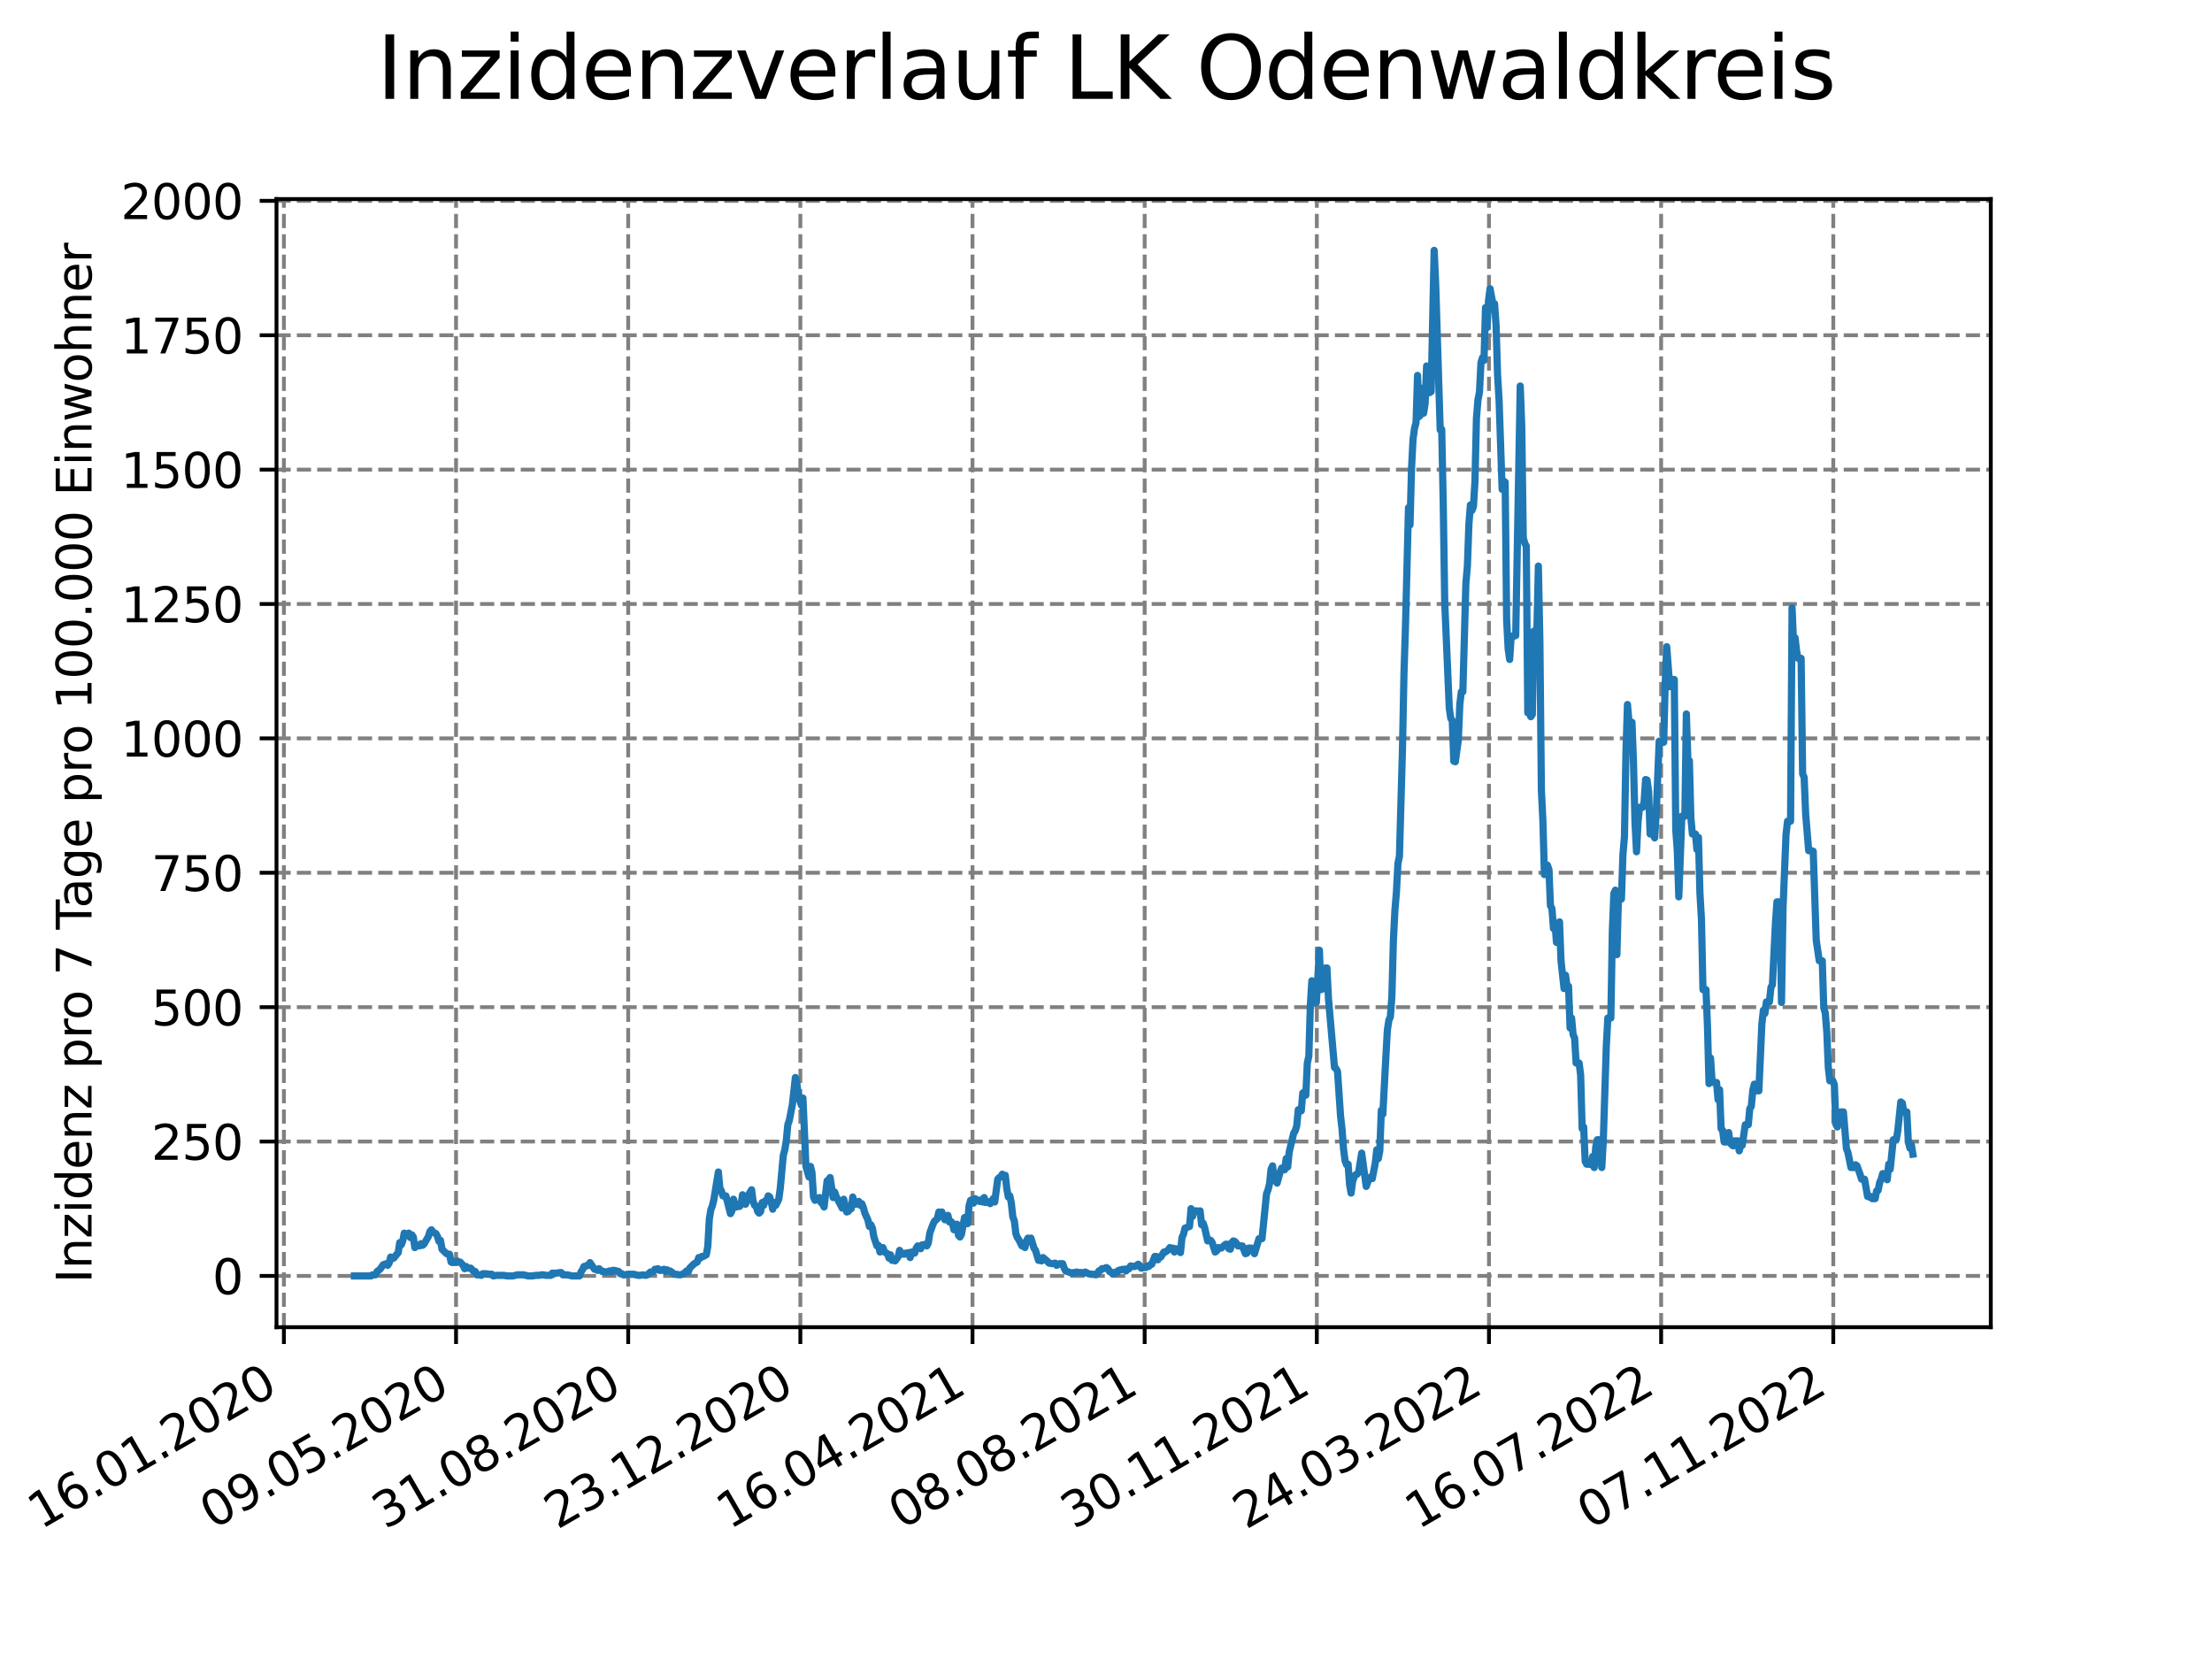 <?xml version="1.0" encoding="utf-8" standalone="no"?>
<!DOCTYPE svg PUBLIC "-//W3C//DTD SVG 1.1//EN"
  "http://www.w3.org/Graphics/SVG/1.1/DTD/svg11.dtd">
<svg xmlns:xlink="http://www.w3.org/1999/xlink" width="460.8pt" height="345.6pt" viewBox="0 0 460.8 345.6" xmlns="http://www.w3.org/2000/svg" version="1.1">
 <defs>
  <style type="text/css">*{stroke-linejoin: round; stroke-linecap: butt}</style>
 </defs>
 <g id="figure_1">
  <g id="patch_1">
   <path d="M 0 345.6 
L 460.8 345.6 
L 460.8 0 
L 0 0 
z
" style="fill: #ffffff"/>
  </g>
  <g id="axes_1">
   <g id="patch_2">
    <path d="M 57.6 276.48 
L 414.72 276.48 
L 414.72 41.472 
L 57.6 41.472 
z
" style="fill: #ffffff"/>
   </g>
   <g id="matplotlib.axis_1">
    <g id="xtick_1">
     <g id="line2d_1">
      <path d="M 59.139 276.48 
L 59.139 41.472 
" clip-path="url(#p056d74ab99)" style="fill: none; stroke-dasharray: 2.96,1.28; stroke-dashoffset: 0; stroke: #808080; stroke-width: 0.8"/>
     </g>
     <g id="line2d_2">
      <defs>
       <path id="mf9c2e33a4c" d="M 0 0 
L 0 3.5 
" style="stroke: #000000; stroke-width: 0.8"/>
      </defs>
      <g>
       <use xlink:href="#mf9c2e33a4c" x="59.139" y="276.48" style="stroke: #000000; stroke-width: 0.8"/>
      </g>
     </g>
     <g id="text_1">
      <!-- 16.01.2020 -->
      <g transform="translate(8.514 318.689) rotate(-30) scale(0.1 -0.1)">
       <defs>
        <path id="DejaVuSans-31" d="M 794 531 
L 1825 531 
L 1825 4091 
L 703 3866 
L 703 4441 
L 1819 4666 
L 2450 4666 
L 2450 531 
L 3481 531 
L 3481 0 
L 794 0 
L 794 531 
z
" transform="scale(0.016)"/>
        <path id="DejaVuSans-36" d="M 2113 2584 
Q 1688 2584 1439 2293 
Q 1191 2003 1191 1497 
Q 1191 994 1439 701 
Q 1688 409 2113 409 
Q 2538 409 2786 701 
Q 3034 994 3034 1497 
Q 3034 2003 2786 2293 
Q 2538 2584 2113 2584 
z
M 3366 4563 
L 3366 3988 
Q 3128 4100 2886 4159 
Q 2644 4219 2406 4219 
Q 1781 4219 1451 3797 
Q 1122 3375 1075 2522 
Q 1259 2794 1537 2939 
Q 1816 3084 2150 3084 
Q 2853 3084 3261 2657 
Q 3669 2231 3669 1497 
Q 3669 778 3244 343 
Q 2819 -91 2113 -91 
Q 1303 -91 875 529 
Q 447 1150 447 2328 
Q 447 3434 972 4092 
Q 1497 4750 2381 4750 
Q 2619 4750 2861 4703 
Q 3103 4656 3366 4563 
z
" transform="scale(0.016)"/>
        <path id="DejaVuSans-2e" d="M 684 794 
L 1344 794 
L 1344 0 
L 684 0 
L 684 794 
z
" transform="scale(0.016)"/>
        <path id="DejaVuSans-30" d="M 2034 4250 
Q 1547 4250 1301 3770 
Q 1056 3291 1056 2328 
Q 1056 1369 1301 889 
Q 1547 409 2034 409 
Q 2525 409 2770 889 
Q 3016 1369 3016 2328 
Q 3016 3291 2770 3770 
Q 2525 4250 2034 4250 
z
M 2034 4750 
Q 2819 4750 3233 4129 
Q 3647 3509 3647 2328 
Q 3647 1150 3233 529 
Q 2819 -91 2034 -91 
Q 1250 -91 836 529 
Q 422 1150 422 2328 
Q 422 3509 836 4129 
Q 1250 4750 2034 4750 
z
" transform="scale(0.016)"/>
        <path id="DejaVuSans-32" d="M 1228 531 
L 3431 531 
L 3431 0 
L 469 0 
L 469 531 
Q 828 903 1448 1529 
Q 2069 2156 2228 2338 
Q 2531 2678 2651 2914 
Q 2772 3150 2772 3378 
Q 2772 3750 2511 3984 
Q 2250 4219 1831 4219 
Q 1534 4219 1204 4116 
Q 875 4013 500 3803 
L 500 4441 
Q 881 4594 1212 4672 
Q 1544 4750 1819 4750 
Q 2544 4750 2975 4387 
Q 3406 4025 3406 3419 
Q 3406 3131 3298 2873 
Q 3191 2616 2906 2266 
Q 2828 2175 2409 1742 
Q 1991 1309 1228 531 
z
" transform="scale(0.016)"/>
       </defs>
       <use xlink:href="#DejaVuSans-31"/>
       <use xlink:href="#DejaVuSans-36" x="63.623"/>
       <use xlink:href="#DejaVuSans-2e" x="127.246"/>
       <use xlink:href="#DejaVuSans-30" x="159.033"/>
       <use xlink:href="#DejaVuSans-31" x="222.656"/>
       <use xlink:href="#DejaVuSans-2e" x="286.279"/>
       <use xlink:href="#DejaVuSans-32" x="318.066"/>
       <use xlink:href="#DejaVuSans-30" x="381.689"/>
       <use xlink:href="#DejaVuSans-32" x="445.312"/>
       <use xlink:href="#DejaVuSans-30" x="508.936"/>
      </g>
     </g>
    </g>
    <g id="xtick_2">
     <g id="line2d_3">
      <path d="M 95.002 276.48 
L 95.002 41.472 
" clip-path="url(#p056d74ab99)" style="fill: none; stroke-dasharray: 2.96,1.28; stroke-dashoffset: 0; stroke: #808080; stroke-width: 0.8"/>
     </g>
     <g id="line2d_4">
      <g>
       <use xlink:href="#mf9c2e33a4c" x="95.002" y="276.48" style="stroke: #000000; stroke-width: 0.8"/>
      </g>
     </g>
     <g id="text_2">
      <!-- 09.05.2020 -->
      <g transform="translate(44.377 318.689) rotate(-30) scale(0.1 -0.1)">
       <defs>
        <path id="DejaVuSans-39" d="M 703 97 
L 703 672 
Q 941 559 1184 500 
Q 1428 441 1663 441 
Q 2288 441 2617 861 
Q 2947 1281 2994 2138 
Q 2813 1869 2534 1725 
Q 2256 1581 1919 1581 
Q 1219 1581 811 2004 
Q 403 2428 403 3163 
Q 403 3881 828 4315 
Q 1253 4750 1959 4750 
Q 2769 4750 3195 4129 
Q 3622 3509 3622 2328 
Q 3622 1225 3098 567 
Q 2575 -91 1691 -91 
Q 1453 -91 1209 -44 
Q 966 3 703 97 
z
M 1959 2075 
Q 2384 2075 2632 2365 
Q 2881 2656 2881 3163 
Q 2881 3666 2632 3958 
Q 2384 4250 1959 4250 
Q 1534 4250 1286 3958 
Q 1038 3666 1038 3163 
Q 1038 2656 1286 2365 
Q 1534 2075 1959 2075 
z
" transform="scale(0.016)"/>
        <path id="DejaVuSans-35" d="M 691 4666 
L 3169 4666 
L 3169 4134 
L 1269 4134 
L 1269 2991 
Q 1406 3038 1543 3061 
Q 1681 3084 1819 3084 
Q 2600 3084 3056 2656 
Q 3513 2228 3513 1497 
Q 3513 744 3044 326 
Q 2575 -91 1722 -91 
Q 1428 -91 1123 -41 
Q 819 9 494 109 
L 494 744 
Q 775 591 1075 516 
Q 1375 441 1709 441 
Q 2250 441 2565 725 
Q 2881 1009 2881 1497 
Q 2881 1984 2565 2268 
Q 2250 2553 1709 2553 
Q 1456 2553 1204 2497 
Q 953 2441 691 2322 
L 691 4666 
z
" transform="scale(0.016)"/>
       </defs>
       <use xlink:href="#DejaVuSans-30"/>
       <use xlink:href="#DejaVuSans-39" x="63.623"/>
       <use xlink:href="#DejaVuSans-2e" x="127.246"/>
       <use xlink:href="#DejaVuSans-30" x="159.033"/>
       <use xlink:href="#DejaVuSans-35" x="222.656"/>
       <use xlink:href="#DejaVuSans-2e" x="286.279"/>
       <use xlink:href="#DejaVuSans-32" x="318.066"/>
       <use xlink:href="#DejaVuSans-30" x="381.689"/>
       <use xlink:href="#DejaVuSans-32" x="445.312"/>
       <use xlink:href="#DejaVuSans-30" x="508.936"/>
      </g>
     </g>
    </g>
    <g id="xtick_3">
     <g id="line2d_5">
      <path d="M 130.865 276.48 
L 130.865 41.472 
" clip-path="url(#p056d74ab99)" style="fill: none; stroke-dasharray: 2.96,1.28; stroke-dashoffset: 0; stroke: #808080; stroke-width: 0.8"/>
     </g>
     <g id="line2d_6">
      <g>
       <use xlink:href="#mf9c2e33a4c" x="130.865" y="276.48" style="stroke: #000000; stroke-width: 0.8"/>
      </g>
     </g>
     <g id="text_3">
      <!-- 31.08.2020 -->
      <g transform="translate(80.24 318.689) rotate(-30) scale(0.1 -0.1)">
       <defs>
        <path id="DejaVuSans-33" d="M 2597 2516 
Q 3050 2419 3304 2112 
Q 3559 1806 3559 1356 
Q 3559 666 3084 287 
Q 2609 -91 1734 -91 
Q 1441 -91 1130 -33 
Q 819 25 488 141 
L 488 750 
Q 750 597 1062 519 
Q 1375 441 1716 441 
Q 2309 441 2620 675 
Q 2931 909 2931 1356 
Q 2931 1769 2642 2001 
Q 2353 2234 1838 2234 
L 1294 2234 
L 1294 2753 
L 1863 2753 
Q 2328 2753 2575 2939 
Q 2822 3125 2822 3475 
Q 2822 3834 2567 4026 
Q 2313 4219 1838 4219 
Q 1578 4219 1281 4162 
Q 984 4106 628 3988 
L 628 4550 
Q 988 4650 1302 4700 
Q 1616 4750 1894 4750 
Q 2613 4750 3031 4423 
Q 3450 4097 3450 3541 
Q 3450 3153 3228 2886 
Q 3006 2619 2597 2516 
z
" transform="scale(0.016)"/>
        <path id="DejaVuSans-38" d="M 2034 2216 
Q 1584 2216 1326 1975 
Q 1069 1734 1069 1313 
Q 1069 891 1326 650 
Q 1584 409 2034 409 
Q 2484 409 2743 651 
Q 3003 894 3003 1313 
Q 3003 1734 2745 1975 
Q 2488 2216 2034 2216 
z
M 1403 2484 
Q 997 2584 770 2862 
Q 544 3141 544 3541 
Q 544 4100 942 4425 
Q 1341 4750 2034 4750 
Q 2731 4750 3128 4425 
Q 3525 4100 3525 3541 
Q 3525 3141 3298 2862 
Q 3072 2584 2669 2484 
Q 3125 2378 3379 2068 
Q 3634 1759 3634 1313 
Q 3634 634 3220 271 
Q 2806 -91 2034 -91 
Q 1263 -91 848 271 
Q 434 634 434 1313 
Q 434 1759 690 2068 
Q 947 2378 1403 2484 
z
M 1172 3481 
Q 1172 3119 1398 2916 
Q 1625 2713 2034 2713 
Q 2441 2713 2670 2916 
Q 2900 3119 2900 3481 
Q 2900 3844 2670 4047 
Q 2441 4250 2034 4250 
Q 1625 4250 1398 4047 
Q 1172 3844 1172 3481 
z
" transform="scale(0.016)"/>
       </defs>
       <use xlink:href="#DejaVuSans-33"/>
       <use xlink:href="#DejaVuSans-31" x="63.623"/>
       <use xlink:href="#DejaVuSans-2e" x="127.246"/>
       <use xlink:href="#DejaVuSans-30" x="159.033"/>
       <use xlink:href="#DejaVuSans-38" x="222.656"/>
       <use xlink:href="#DejaVuSans-2e" x="286.279"/>
       <use xlink:href="#DejaVuSans-32" x="318.066"/>
       <use xlink:href="#DejaVuSans-30" x="381.689"/>
       <use xlink:href="#DejaVuSans-32" x="445.312"/>
       <use xlink:href="#DejaVuSans-30" x="508.936"/>
      </g>
     </g>
    </g>
    <g id="xtick_4">
     <g id="line2d_7">
      <path d="M 166.728 276.48 
L 166.728 41.472 
" clip-path="url(#p056d74ab99)" style="fill: none; stroke-dasharray: 2.96,1.28; stroke-dashoffset: 0; stroke: #808080; stroke-width: 0.8"/>
     </g>
     <g id="line2d_8">
      <g>
       <use xlink:href="#mf9c2e33a4c" x="166.728" y="276.48" style="stroke: #000000; stroke-width: 0.8"/>
      </g>
     </g>
     <g id="text_4">
      <!-- 23.12.2020 -->
      <g transform="translate(116.103 318.689) rotate(-30) scale(0.1 -0.1)">
       <use xlink:href="#DejaVuSans-32"/>
       <use xlink:href="#DejaVuSans-33" x="63.623"/>
       <use xlink:href="#DejaVuSans-2e" x="127.246"/>
       <use xlink:href="#DejaVuSans-31" x="159.033"/>
       <use xlink:href="#DejaVuSans-32" x="222.656"/>
       <use xlink:href="#DejaVuSans-2e" x="286.279"/>
       <use xlink:href="#DejaVuSans-32" x="318.066"/>
       <use xlink:href="#DejaVuSans-30" x="381.689"/>
       <use xlink:href="#DejaVuSans-32" x="445.312"/>
       <use xlink:href="#DejaVuSans-30" x="508.936"/>
      </g>
     </g>
    </g>
    <g id="xtick_5">
     <g id="line2d_9">
      <path d="M 202.591 276.48 
L 202.591 41.472 
" clip-path="url(#p056d74ab99)" style="fill: none; stroke-dasharray: 2.96,1.28; stroke-dashoffset: 0; stroke: #808080; stroke-width: 0.8"/>
     </g>
     <g id="line2d_10">
      <g>
       <use xlink:href="#mf9c2e33a4c" x="202.591" y="276.48" style="stroke: #000000; stroke-width: 0.8"/>
      </g>
     </g>
     <g id="text_5">
      <!-- 16.04.2021 -->
      <g transform="translate(151.966 318.689) rotate(-30) scale(0.1 -0.1)">
       <defs>
        <path id="DejaVuSans-34" d="M 2419 4116 
L 825 1625 
L 2419 1625 
L 2419 4116 
z
M 2253 4666 
L 3047 4666 
L 3047 1625 
L 3713 1625 
L 3713 1100 
L 3047 1100 
L 3047 0 
L 2419 0 
L 2419 1100 
L 313 1100 
L 313 1709 
L 2253 4666 
z
" transform="scale(0.016)"/>
       </defs>
       <use xlink:href="#DejaVuSans-31"/>
       <use xlink:href="#DejaVuSans-36" x="63.623"/>
       <use xlink:href="#DejaVuSans-2e" x="127.246"/>
       <use xlink:href="#DejaVuSans-30" x="159.033"/>
       <use xlink:href="#DejaVuSans-34" x="222.656"/>
       <use xlink:href="#DejaVuSans-2e" x="286.279"/>
       <use xlink:href="#DejaVuSans-32" x="318.066"/>
       <use xlink:href="#DejaVuSans-30" x="381.689"/>
       <use xlink:href="#DejaVuSans-32" x="445.312"/>
       <use xlink:href="#DejaVuSans-31" x="508.936"/>
      </g>
     </g>
    </g>
    <g id="xtick_6">
     <g id="line2d_11">
      <path d="M 238.454 276.48 
L 238.454 41.472 
" clip-path="url(#p056d74ab99)" style="fill: none; stroke-dasharray: 2.96,1.28; stroke-dashoffset: 0; stroke: #808080; stroke-width: 0.8"/>
     </g>
     <g id="line2d_12">
      <g>
       <use xlink:href="#mf9c2e33a4c" x="238.454" y="276.48" style="stroke: #000000; stroke-width: 0.8"/>
      </g>
     </g>
     <g id="text_6">
      <!-- 08.08.2021 -->
      <g transform="translate(187.829 318.689) rotate(-30) scale(0.1 -0.1)">
       <use xlink:href="#DejaVuSans-30"/>
       <use xlink:href="#DejaVuSans-38" x="63.623"/>
       <use xlink:href="#DejaVuSans-2e" x="127.246"/>
       <use xlink:href="#DejaVuSans-30" x="159.033"/>
       <use xlink:href="#DejaVuSans-38" x="222.656"/>
       <use xlink:href="#DejaVuSans-2e" x="286.279"/>
       <use xlink:href="#DejaVuSans-32" x="318.066"/>
       <use xlink:href="#DejaVuSans-30" x="381.689"/>
       <use xlink:href="#DejaVuSans-32" x="445.312"/>
       <use xlink:href="#DejaVuSans-31" x="508.936"/>
      </g>
     </g>
    </g>
    <g id="xtick_7">
     <g id="line2d_13">
      <path d="M 274.317 276.48 
L 274.317 41.472 
" clip-path="url(#p056d74ab99)" style="fill: none; stroke-dasharray: 2.96,1.28; stroke-dashoffset: 0; stroke: #808080; stroke-width: 0.8"/>
     </g>
     <g id="line2d_14">
      <g>
       <use xlink:href="#mf9c2e33a4c" x="274.317" y="276.48" style="stroke: #000000; stroke-width: 0.8"/>
      </g>
     </g>
     <g id="text_7">
      <!-- 30.11.2021 -->
      <g transform="translate(223.692 318.689) rotate(-30) scale(0.1 -0.1)">
       <use xlink:href="#DejaVuSans-33"/>
       <use xlink:href="#DejaVuSans-30" x="63.623"/>
       <use xlink:href="#DejaVuSans-2e" x="127.246"/>
       <use xlink:href="#DejaVuSans-31" x="159.033"/>
       <use xlink:href="#DejaVuSans-31" x="222.656"/>
       <use xlink:href="#DejaVuSans-2e" x="286.279"/>
       <use xlink:href="#DejaVuSans-32" x="318.066"/>
       <use xlink:href="#DejaVuSans-30" x="381.689"/>
       <use xlink:href="#DejaVuSans-32" x="445.312"/>
       <use xlink:href="#DejaVuSans-31" x="508.936"/>
      </g>
     </g>
    </g>
    <g id="xtick_8">
     <g id="line2d_15">
      <path d="M 310.18 276.48 
L 310.18 41.472 
" clip-path="url(#p056d74ab99)" style="fill: none; stroke-dasharray: 2.96,1.28; stroke-dashoffset: 0; stroke: #808080; stroke-width: 0.8"/>
     </g>
     <g id="line2d_16">
      <g>
       <use xlink:href="#mf9c2e33a4c" x="310.18" y="276.48" style="stroke: #000000; stroke-width: 0.8"/>
      </g>
     </g>
     <g id="text_8">
      <!-- 24.03.2022 -->
      <g transform="translate(259.555 318.689) rotate(-30) scale(0.1 -0.1)">
       <use xlink:href="#DejaVuSans-32"/>
       <use xlink:href="#DejaVuSans-34" x="63.623"/>
       <use xlink:href="#DejaVuSans-2e" x="127.246"/>
       <use xlink:href="#DejaVuSans-30" x="159.033"/>
       <use xlink:href="#DejaVuSans-33" x="222.656"/>
       <use xlink:href="#DejaVuSans-2e" x="286.279"/>
       <use xlink:href="#DejaVuSans-32" x="318.066"/>
       <use xlink:href="#DejaVuSans-30" x="381.689"/>
       <use xlink:href="#DejaVuSans-32" x="445.312"/>
       <use xlink:href="#DejaVuSans-32" x="508.936"/>
      </g>
     </g>
    </g>
    <g id="xtick_9">
     <g id="line2d_17">
      <path d="M 346.043 276.48 
L 346.043 41.472 
" clip-path="url(#p056d74ab99)" style="fill: none; stroke-dasharray: 2.96,1.28; stroke-dashoffset: 0; stroke: #808080; stroke-width: 0.8"/>
     </g>
     <g id="line2d_18">
      <g>
       <use xlink:href="#mf9c2e33a4c" x="346.043" y="276.48" style="stroke: #000000; stroke-width: 0.8"/>
      </g>
     </g>
     <g id="text_9">
      <!-- 16.07.2022 -->
      <g transform="translate(295.418 318.689) rotate(-30) scale(0.1 -0.1)">
       <defs>
        <path id="DejaVuSans-37" d="M 525 4666 
L 3525 4666 
L 3525 4397 
L 1831 0 
L 1172 0 
L 2766 4134 
L 525 4134 
L 525 4666 
z
" transform="scale(0.016)"/>
       </defs>
       <use xlink:href="#DejaVuSans-31"/>
       <use xlink:href="#DejaVuSans-36" x="63.623"/>
       <use xlink:href="#DejaVuSans-2e" x="127.246"/>
       <use xlink:href="#DejaVuSans-30" x="159.033"/>
       <use xlink:href="#DejaVuSans-37" x="222.656"/>
       <use xlink:href="#DejaVuSans-2e" x="286.279"/>
       <use xlink:href="#DejaVuSans-32" x="318.066"/>
       <use xlink:href="#DejaVuSans-30" x="381.689"/>
       <use xlink:href="#DejaVuSans-32" x="445.312"/>
       <use xlink:href="#DejaVuSans-32" x="508.936"/>
      </g>
     </g>
    </g>
    <g id="xtick_10">
     <g id="line2d_19">
      <path d="M 381.906 276.48 
L 381.906 41.472 
" clip-path="url(#p056d74ab99)" style="fill: none; stroke-dasharray: 2.96,1.28; stroke-dashoffset: 0; stroke: #808080; stroke-width: 0.8"/>
     </g>
     <g id="line2d_20">
      <g>
       <use xlink:href="#mf9c2e33a4c" x="381.906" y="276.48" style="stroke: #000000; stroke-width: 0.8"/>
      </g>
     </g>
     <g id="text_10">
      <!-- 07.11.2022 -->
      <g transform="translate(331.281 318.689) rotate(-30) scale(0.1 -0.1)">
       <use xlink:href="#DejaVuSans-30"/>
       <use xlink:href="#DejaVuSans-37" x="63.623"/>
       <use xlink:href="#DejaVuSans-2e" x="127.246"/>
       <use xlink:href="#DejaVuSans-31" x="159.033"/>
       <use xlink:href="#DejaVuSans-31" x="222.656"/>
       <use xlink:href="#DejaVuSans-2e" x="286.279"/>
       <use xlink:href="#DejaVuSans-32" x="318.066"/>
       <use xlink:href="#DejaVuSans-30" x="381.689"/>
       <use xlink:href="#DejaVuSans-32" x="445.312"/>
       <use xlink:href="#DejaVuSans-32" x="508.936"/>
      </g>
     </g>
    </g>
   </g>
   <g id="matplotlib.axis_2">
    <g id="ytick_1">
     <g id="line2d_21">
      <path d="M 57.6 265.798 
L 414.72 265.798 
" clip-path="url(#p056d74ab99)" style="fill: none; stroke-dasharray: 2.96,1.28; stroke-dashoffset: 0; stroke: #808080; stroke-width: 0.8"/>
     </g>
     <g id="line2d_22">
      <defs>
       <path id="mbfea0fe1ab" d="M 0 0 
L -3.5 0 
" style="stroke: #000000; stroke-width: 0.8"/>
      </defs>
      <g>
       <use xlink:href="#mbfea0fe1ab" x="57.6" y="265.798" style="stroke: #000000; stroke-width: 0.8"/>
      </g>
     </g>
     <g id="text_11">
      <!-- 0 -->
      <g transform="translate(44.237 269.597) scale(0.1 -0.1)">
       <use xlink:href="#DejaVuSans-30"/>
      </g>
     </g>
    </g>
    <g id="ytick_2">
     <g id="line2d_23">
      <path d="M 57.6 237.803 
L 414.72 237.803 
" clip-path="url(#p056d74ab99)" style="fill: none; stroke-dasharray: 2.96,1.28; stroke-dashoffset: 0; stroke: #808080; stroke-width: 0.8"/>
     </g>
     <g id="line2d_24">
      <g>
       <use xlink:href="#mbfea0fe1ab" x="57.6" y="237.803" style="stroke: #000000; stroke-width: 0.8"/>
      </g>
     </g>
     <g id="text_12">
      <!-- 250 -->
      <g transform="translate(31.512 241.602) scale(0.1 -0.1)">
       <use xlink:href="#DejaVuSans-32"/>
       <use xlink:href="#DejaVuSans-35" x="63.623"/>
       <use xlink:href="#DejaVuSans-30" x="127.246"/>
      </g>
     </g>
    </g>
    <g id="ytick_3">
     <g id="line2d_25">
      <path d="M 57.6 209.809 
L 414.72 209.809 
" clip-path="url(#p056d74ab99)" style="fill: none; stroke-dasharray: 2.96,1.28; stroke-dashoffset: 0; stroke: #808080; stroke-width: 0.8"/>
     </g>
     <g id="line2d_26">
      <g>
       <use xlink:href="#mbfea0fe1ab" x="57.6" y="209.809" style="stroke: #000000; stroke-width: 0.8"/>
      </g>
     </g>
     <g id="text_13">
      <!-- 500 -->
      <g transform="translate(31.512 213.608) scale(0.1 -0.1)">
       <use xlink:href="#DejaVuSans-35"/>
       <use xlink:href="#DejaVuSans-30" x="63.623"/>
       <use xlink:href="#DejaVuSans-30" x="127.246"/>
      </g>
     </g>
    </g>
    <g id="ytick_4">
     <g id="line2d_27">
      <path d="M 57.6 181.814 
L 414.72 181.814 
" clip-path="url(#p056d74ab99)" style="fill: none; stroke-dasharray: 2.96,1.28; stroke-dashoffset: 0; stroke: #808080; stroke-width: 0.8"/>
     </g>
     <g id="line2d_28">
      <g>
       <use xlink:href="#mbfea0fe1ab" x="57.6" y="181.814" style="stroke: #000000; stroke-width: 0.8"/>
      </g>
     </g>
     <g id="text_14">
      <!-- 750 -->
      <g transform="translate(31.512 185.613) scale(0.1 -0.1)">
       <use xlink:href="#DejaVuSans-37"/>
       <use xlink:href="#DejaVuSans-35" x="63.623"/>
       <use xlink:href="#DejaVuSans-30" x="127.246"/>
      </g>
     </g>
    </g>
    <g id="ytick_5">
     <g id="line2d_29">
      <path d="M 57.6 153.82 
L 414.72 153.82 
" clip-path="url(#p056d74ab99)" style="fill: none; stroke-dasharray: 2.96,1.28; stroke-dashoffset: 0; stroke: #808080; stroke-width: 0.8"/>
     </g>
     <g id="line2d_30">
      <g>
       <use xlink:href="#mbfea0fe1ab" x="57.6" y="153.82" style="stroke: #000000; stroke-width: 0.8"/>
      </g>
     </g>
     <g id="text_15">
      <!-- 1000 -->
      <g transform="translate(25.15 157.619) scale(0.1 -0.1)">
       <use xlink:href="#DejaVuSans-31"/>
       <use xlink:href="#DejaVuSans-30" x="63.623"/>
       <use xlink:href="#DejaVuSans-30" x="127.246"/>
       <use xlink:href="#DejaVuSans-30" x="190.869"/>
      </g>
     </g>
    </g>
    <g id="ytick_6">
     <g id="line2d_31">
      <path d="M 57.6 125.825 
L 414.72 125.825 
" clip-path="url(#p056d74ab99)" style="fill: none; stroke-dasharray: 2.96,1.28; stroke-dashoffset: 0; stroke: #808080; stroke-width: 0.8"/>
     </g>
     <g id="line2d_32">
      <g>
       <use xlink:href="#mbfea0fe1ab" x="57.6" y="125.825" style="stroke: #000000; stroke-width: 0.8"/>
      </g>
     </g>
     <g id="text_16">
      <!-- 1250 -->
      <g transform="translate(25.15 129.624) scale(0.1 -0.1)">
       <use xlink:href="#DejaVuSans-31"/>
       <use xlink:href="#DejaVuSans-32" x="63.623"/>
       <use xlink:href="#DejaVuSans-35" x="127.246"/>
       <use xlink:href="#DejaVuSans-30" x="190.869"/>
      </g>
     </g>
    </g>
    <g id="ytick_7">
     <g id="line2d_33">
      <path d="M 57.6 97.83 
L 414.72 97.83 
" clip-path="url(#p056d74ab99)" style="fill: none; stroke-dasharray: 2.96,1.28; stroke-dashoffset: 0; stroke: #808080; stroke-width: 0.8"/>
     </g>
     <g id="line2d_34">
      <g>
       <use xlink:href="#mbfea0fe1ab" x="57.6" y="97.83" style="stroke: #000000; stroke-width: 0.8"/>
      </g>
     </g>
     <g id="text_17">
      <!-- 1500 -->
      <g transform="translate(25.15 101.63) scale(0.1 -0.1)">
       <use xlink:href="#DejaVuSans-31"/>
       <use xlink:href="#DejaVuSans-35" x="63.623"/>
       <use xlink:href="#DejaVuSans-30" x="127.246"/>
       <use xlink:href="#DejaVuSans-30" x="190.869"/>
      </g>
     </g>
    </g>
    <g id="ytick_8">
     <g id="line2d_35">
      <path d="M 57.6 69.836 
L 414.72 69.836 
" clip-path="url(#p056d74ab99)" style="fill: none; stroke-dasharray: 2.96,1.28; stroke-dashoffset: 0; stroke: #808080; stroke-width: 0.8"/>
     </g>
     <g id="line2d_36">
      <g>
       <use xlink:href="#mbfea0fe1ab" x="57.6" y="69.836" style="stroke: #000000; stroke-width: 0.8"/>
      </g>
     </g>
     <g id="text_18">
      <!-- 1750 -->
      <g transform="translate(25.15 73.635) scale(0.1 -0.1)">
       <use xlink:href="#DejaVuSans-31"/>
       <use xlink:href="#DejaVuSans-37" x="63.623"/>
       <use xlink:href="#DejaVuSans-35" x="127.246"/>
       <use xlink:href="#DejaVuSans-30" x="190.869"/>
      </g>
     </g>
    </g>
    <g id="ytick_9">
     <g id="line2d_37">
      <path d="M 57.6 41.841 
L 414.72 41.841 
" clip-path="url(#p056d74ab99)" style="fill: none; stroke-dasharray: 2.96,1.28; stroke-dashoffset: 0; stroke: #808080; stroke-width: 0.8"/>
     </g>
     <g id="line2d_38">
      <g>
       <use xlink:href="#mbfea0fe1ab" x="57.6" y="41.841" style="stroke: #000000; stroke-width: 0.8"/>
      </g>
     </g>
     <g id="text_19">
      <!-- 2000 -->
      <g transform="translate(25.15 45.641) scale(0.1 -0.1)">
       <use xlink:href="#DejaVuSans-32"/>
       <use xlink:href="#DejaVuSans-30" x="63.623"/>
       <use xlink:href="#DejaVuSans-30" x="127.246"/>
       <use xlink:href="#DejaVuSans-30" x="190.869"/>
      </g>
     </g>
    </g>
    <g id="text_20">
     <!-- Inzidenz pro 7 Tage pro 100.000 Einwohner -->
     <g transform="translate(19.07 267.301) rotate(-90) scale(0.1 -0.1)">
      <defs>
       <path id="DejaVuSans-49" d="M 628 4666 
L 1259 4666 
L 1259 0 
L 628 0 
L 628 4666 
z
" transform="scale(0.016)"/>
       <path id="DejaVuSans-6e" d="M 3513 2113 
L 3513 0 
L 2938 0 
L 2938 2094 
Q 2938 2591 2744 2837 
Q 2550 3084 2163 3084 
Q 1697 3084 1428 2787 
Q 1159 2491 1159 1978 
L 1159 0 
L 581 0 
L 581 3500 
L 1159 3500 
L 1159 2956 
Q 1366 3272 1645 3428 
Q 1925 3584 2291 3584 
Q 2894 3584 3203 3211 
Q 3513 2838 3513 2113 
z
" transform="scale(0.016)"/>
       <path id="DejaVuSans-7a" d="M 353 3500 
L 3084 3500 
L 3084 2975 
L 922 459 
L 3084 459 
L 3084 0 
L 275 0 
L 275 525 
L 2438 3041 
L 353 3041 
L 353 3500 
z
" transform="scale(0.016)"/>
       <path id="DejaVuSans-69" d="M 603 3500 
L 1178 3500 
L 1178 0 
L 603 0 
L 603 3500 
z
M 603 4863 
L 1178 4863 
L 1178 4134 
L 603 4134 
L 603 4863 
z
" transform="scale(0.016)"/>
       <path id="DejaVuSans-64" d="M 2906 2969 
L 2906 4863 
L 3481 4863 
L 3481 0 
L 2906 0 
L 2906 525 
Q 2725 213 2448 61 
Q 2172 -91 1784 -91 
Q 1150 -91 751 415 
Q 353 922 353 1747 
Q 353 2572 751 3078 
Q 1150 3584 1784 3584 
Q 2172 3584 2448 3432 
Q 2725 3281 2906 2969 
z
M 947 1747 
Q 947 1113 1208 752 
Q 1469 391 1925 391 
Q 2381 391 2643 752 
Q 2906 1113 2906 1747 
Q 2906 2381 2643 2742 
Q 2381 3103 1925 3103 
Q 1469 3103 1208 2742 
Q 947 2381 947 1747 
z
" transform="scale(0.016)"/>
       <path id="DejaVuSans-65" d="M 3597 1894 
L 3597 1613 
L 953 1613 
Q 991 1019 1311 708 
Q 1631 397 2203 397 
Q 2534 397 2845 478 
Q 3156 559 3463 722 
L 3463 178 
Q 3153 47 2828 -22 
Q 2503 -91 2169 -91 
Q 1331 -91 842 396 
Q 353 884 353 1716 
Q 353 2575 817 3079 
Q 1281 3584 2069 3584 
Q 2775 3584 3186 3129 
Q 3597 2675 3597 1894 
z
M 3022 2063 
Q 3016 2534 2758 2815 
Q 2500 3097 2075 3097 
Q 1594 3097 1305 2825 
Q 1016 2553 972 2059 
L 3022 2063 
z
" transform="scale(0.016)"/>
       <path id="DejaVuSans-20" transform="scale(0.016)"/>
       <path id="DejaVuSans-70" d="M 1159 525 
L 1159 -1331 
L 581 -1331 
L 581 3500 
L 1159 3500 
L 1159 2969 
Q 1341 3281 1617 3432 
Q 1894 3584 2278 3584 
Q 2916 3584 3314 3078 
Q 3713 2572 3713 1747 
Q 3713 922 3314 415 
Q 2916 -91 2278 -91 
Q 1894 -91 1617 61 
Q 1341 213 1159 525 
z
M 3116 1747 
Q 3116 2381 2855 2742 
Q 2594 3103 2138 3103 
Q 1681 3103 1420 2742 
Q 1159 2381 1159 1747 
Q 1159 1113 1420 752 
Q 1681 391 2138 391 
Q 2594 391 2855 752 
Q 3116 1113 3116 1747 
z
" transform="scale(0.016)"/>
       <path id="DejaVuSans-72" d="M 2631 2963 
Q 2534 3019 2420 3045 
Q 2306 3072 2169 3072 
Q 1681 3072 1420 2755 
Q 1159 2438 1159 1844 
L 1159 0 
L 581 0 
L 581 3500 
L 1159 3500 
L 1159 2956 
Q 1341 3275 1631 3429 
Q 1922 3584 2338 3584 
Q 2397 3584 2469 3576 
Q 2541 3569 2628 3553 
L 2631 2963 
z
" transform="scale(0.016)"/>
       <path id="DejaVuSans-6f" d="M 1959 3097 
Q 1497 3097 1228 2736 
Q 959 2375 959 1747 
Q 959 1119 1226 758 
Q 1494 397 1959 397 
Q 2419 397 2687 759 
Q 2956 1122 2956 1747 
Q 2956 2369 2687 2733 
Q 2419 3097 1959 3097 
z
M 1959 3584 
Q 2709 3584 3137 3096 
Q 3566 2609 3566 1747 
Q 3566 888 3137 398 
Q 2709 -91 1959 -91 
Q 1206 -91 779 398 
Q 353 888 353 1747 
Q 353 2609 779 3096 
Q 1206 3584 1959 3584 
z
" transform="scale(0.016)"/>
       <path id="DejaVuSans-54" d="M -19 4666 
L 3928 4666 
L 3928 4134 
L 2272 4134 
L 2272 0 
L 1638 0 
L 1638 4134 
L -19 4134 
L -19 4666 
z
" transform="scale(0.016)"/>
       <path id="DejaVuSans-61" d="M 2194 1759 
Q 1497 1759 1228 1600 
Q 959 1441 959 1056 
Q 959 750 1161 570 
Q 1363 391 1709 391 
Q 2188 391 2477 730 
Q 2766 1069 2766 1631 
L 2766 1759 
L 2194 1759 
z
M 3341 1997 
L 3341 0 
L 2766 0 
L 2766 531 
Q 2569 213 2275 61 
Q 1981 -91 1556 -91 
Q 1019 -91 701 211 
Q 384 513 384 1019 
Q 384 1609 779 1909 
Q 1175 2209 1959 2209 
L 2766 2209 
L 2766 2266 
Q 2766 2663 2505 2880 
Q 2244 3097 1772 3097 
Q 1472 3097 1187 3025 
Q 903 2953 641 2809 
L 641 3341 
Q 956 3463 1253 3523 
Q 1550 3584 1831 3584 
Q 2591 3584 2966 3190 
Q 3341 2797 3341 1997 
z
" transform="scale(0.016)"/>
       <path id="DejaVuSans-67" d="M 2906 1791 
Q 2906 2416 2648 2759 
Q 2391 3103 1925 3103 
Q 1463 3103 1205 2759 
Q 947 2416 947 1791 
Q 947 1169 1205 825 
Q 1463 481 1925 481 
Q 2391 481 2648 825 
Q 2906 1169 2906 1791 
z
M 3481 434 
Q 3481 -459 3084 -895 
Q 2688 -1331 1869 -1331 
Q 1566 -1331 1297 -1286 
Q 1028 -1241 775 -1147 
L 775 -588 
Q 1028 -725 1275 -790 
Q 1522 -856 1778 -856 
Q 2344 -856 2625 -561 
Q 2906 -266 2906 331 
L 2906 616 
Q 2728 306 2450 153 
Q 2172 0 1784 0 
Q 1141 0 747 490 
Q 353 981 353 1791 
Q 353 2603 747 3093 
Q 1141 3584 1784 3584 
Q 2172 3584 2450 3431 
Q 2728 3278 2906 2969 
L 2906 3500 
L 3481 3500 
L 3481 434 
z
" transform="scale(0.016)"/>
       <path id="DejaVuSans-45" d="M 628 4666 
L 3578 4666 
L 3578 4134 
L 1259 4134 
L 1259 2753 
L 3481 2753 
L 3481 2222 
L 1259 2222 
L 1259 531 
L 3634 531 
L 3634 0 
L 628 0 
L 628 4666 
z
" transform="scale(0.016)"/>
       <path id="DejaVuSans-77" d="M 269 3500 
L 844 3500 
L 1563 769 
L 2278 3500 
L 2956 3500 
L 3675 769 
L 4391 3500 
L 4966 3500 
L 4050 0 
L 3372 0 
L 2619 2869 
L 1863 0 
L 1184 0 
L 269 3500 
z
" transform="scale(0.016)"/>
       <path id="DejaVuSans-68" d="M 3513 2113 
L 3513 0 
L 2938 0 
L 2938 2094 
Q 2938 2591 2744 2837 
Q 2550 3084 2163 3084 
Q 1697 3084 1428 2787 
Q 1159 2491 1159 1978 
L 1159 0 
L 581 0 
L 581 4863 
L 1159 4863 
L 1159 2956 
Q 1366 3272 1645 3428 
Q 1925 3584 2291 3584 
Q 2894 3584 3203 3211 
Q 3513 2838 3513 2113 
z
" transform="scale(0.016)"/>
      </defs>
      <use xlink:href="#DejaVuSans-49"/>
      <use xlink:href="#DejaVuSans-6e" x="29.492"/>
      <use xlink:href="#DejaVuSans-7a" x="92.871"/>
      <use xlink:href="#DejaVuSans-69" x="145.361"/>
      <use xlink:href="#DejaVuSans-64" x="173.145"/>
      <use xlink:href="#DejaVuSans-65" x="236.621"/>
      <use xlink:href="#DejaVuSans-6e" x="298.145"/>
      <use xlink:href="#DejaVuSans-7a" x="361.523"/>
      <use xlink:href="#DejaVuSans-20" x="414.014"/>
      <use xlink:href="#DejaVuSans-70" x="445.801"/>
      <use xlink:href="#DejaVuSans-72" x="509.277"/>
      <use xlink:href="#DejaVuSans-6f" x="548.141"/>
      <use xlink:href="#DejaVuSans-20" x="609.322"/>
      <use xlink:href="#DejaVuSans-37" x="641.109"/>
      <use xlink:href="#DejaVuSans-20" x="704.732"/>
      <use xlink:href="#DejaVuSans-54" x="736.52"/>
      <use xlink:href="#DejaVuSans-61" x="781.104"/>
      <use xlink:href="#DejaVuSans-67" x="842.383"/>
      <use xlink:href="#DejaVuSans-65" x="905.859"/>
      <use xlink:href="#DejaVuSans-20" x="967.383"/>
      <use xlink:href="#DejaVuSans-70" x="999.17"/>
      <use xlink:href="#DejaVuSans-72" x="1062.646"/>
      <use xlink:href="#DejaVuSans-6f" x="1101.51"/>
      <use xlink:href="#DejaVuSans-20" x="1162.691"/>
      <use xlink:href="#DejaVuSans-31" x="1194.479"/>
      <use xlink:href="#DejaVuSans-30" x="1258.102"/>
      <use xlink:href="#DejaVuSans-30" x="1321.725"/>
      <use xlink:href="#DejaVuSans-2e" x="1385.348"/>
      <use xlink:href="#DejaVuSans-30" x="1417.135"/>
      <use xlink:href="#DejaVuSans-30" x="1480.758"/>
      <use xlink:href="#DejaVuSans-30" x="1544.381"/>
      <use xlink:href="#DejaVuSans-20" x="1608.004"/>
      <use xlink:href="#DejaVuSans-45" x="1639.791"/>
      <use xlink:href="#DejaVuSans-69" x="1702.975"/>
      <use xlink:href="#DejaVuSans-6e" x="1730.758"/>
      <use xlink:href="#DejaVuSans-77" x="1794.137"/>
      <use xlink:href="#DejaVuSans-6f" x="1875.924"/>
      <use xlink:href="#DejaVuSans-68" x="1937.105"/>
      <use xlink:href="#DejaVuSans-6e" x="2000.484"/>
      <use xlink:href="#DejaVuSans-65" x="2063.863"/>
      <use xlink:href="#DejaVuSans-72" x="2125.387"/>
     </g>
    </g>
   </g>
   <g id="line2d_39">
    <path d="M 73.833 265.798 
L 77.293 265.798 
L 77.608 265.566 
L 78.237 265.566 
L 78.552 264.871 
L 79.181 264.408 
L 79.81 263.482 
L 80.439 263.25 
L 80.754 263.598 
L 81.068 263.135 
L 81.383 261.861 
L 81.697 262.208 
L 82.012 262.092 
L 82.956 260.934 
L 83.27 258.85 
L 83.585 259.313 
L 83.9 258.503 
L 84.214 256.882 
L 84.529 257.229 
L 85.158 256.882 
L 85.472 257.808 
L 85.787 257.229 
L 86.102 257.692 
L 86.416 259.892 
L 86.731 259.545 
L 87.045 259.429 
L 87.36 259.545 
L 87.675 259.082 
L 87.989 259.429 
L 88.304 259.197 
L 89.248 257.576 
L 89.562 256.534 
L 89.877 256.187 
L 90.191 256.65 
L 90.82 256.997 
L 91.135 257.576 
L 91.45 258.618 
L 91.764 258.387 
L 92.079 260.24 
L 93.023 261.166 
L 93.652 261.282 
L 93.966 262.903 
L 94.281 263.019 
L 94.596 262.787 
L 94.91 262.903 
L 95.225 262.671 
L 95.539 262.903 
L 95.854 262.903 
L 96.483 263.598 
L 96.798 264.292 
L 97.112 263.829 
L 97.427 264.177 
L 98.056 264.177 
L 98.685 264.871 
L 99 264.871 
L 99.314 265.566 
L 99.944 265.566 
L 100.258 265.682 
L 100.573 265.335 
L 101.202 265.335 
L 101.831 265.45 
L 102.46 265.45 
L 102.775 265.798 
L 103.404 265.682 
L 104.977 265.682 
L 105.606 265.798 
L 106.864 265.798 
L 107.808 265.566 
L 109.067 265.566 
L 110.01 265.798 
L 110.954 265.798 
L 111.583 265.682 
L 112.212 265.682 
L 112.842 265.566 
L 113.156 265.566 
L 113.785 265.682 
L 114.729 265.682 
L 115.044 265.219 
L 115.987 265.219 
L 116.617 265.103 
L 116.931 265.103 
L 117.246 265.566 
L 118.19 265.566 
L 119.133 265.798 
L 120.706 265.798 
L 121.021 264.987 
L 121.335 264.524 
L 121.65 263.829 
L 121.965 263.829 
L 122.279 263.598 
L 122.594 263.598 
L 122.908 263.019 
L 123.538 263.945 
L 123.852 264.408 
L 124.167 264.408 
L 124.481 264.64 
L 124.796 264.292 
L 125.425 264.871 
L 125.74 264.871 
L 126.369 264.987 
L 126.998 264.756 
L 127.313 264.987 
L 127.627 264.64 
L 127.942 264.64 
L 128.886 264.871 
L 129.2 265.335 
L 129.515 265.335 
L 129.829 265.566 
L 130.144 265.566 
L 130.773 265.45 
L 132.031 265.45 
L 132.975 265.682 
L 133.29 265.682 
L 133.919 265.566 
L 134.548 265.682 
L 134.863 265.566 
L 135.492 264.987 
L 135.807 264.987 
L 136.121 264.871 
L 136.436 264.408 
L 136.75 264.408 
L 137.065 264.292 
L 137.379 264.64 
L 137.694 264.64 
L 138.323 264.408 
L 138.638 264.871 
L 138.952 264.524 
L 139.267 264.756 
L 139.582 264.756 
L 140.525 265.45 
L 140.84 265.45 
L 141.469 265.566 
L 141.784 265.566 
L 142.413 265.335 
L 143.042 264.756 
L 143.357 264.987 
L 143.671 264.177 
L 144.615 263.25 
L 145.244 262.903 
L 145.559 261.977 
L 145.873 262.092 
L 146.188 261.745 
L 146.502 261.745 
L 147.132 261.398 
L 147.446 259.661 
L 147.761 253.987 
L 148.075 252.018 
L 148.39 251.208 
L 148.705 249.934 
L 149.648 244.144 
L 149.963 247.502 
L 150.278 248.081 
L 150.592 249.123 
L 151.221 249.123 
L 152.165 252.829 
L 152.48 252.25 
L 152.794 249.818 
L 153.109 250.86 
L 153.423 251.439 
L 153.738 251.208 
L 154.053 251.323 
L 154.367 250.976 
L 154.682 248.892 
L 154.996 250.513 
L 155.311 250.86 
L 155.626 250.05 
L 155.94 248.892 
L 156.569 247.849 
L 156.884 250.281 
L 157.198 251.092 
L 157.513 251.208 
L 157.828 252.365 
L 158.142 252.713 
L 158.457 252.365 
L 158.771 250.513 
L 159.086 251.092 
L 159.401 250.165 
L 159.715 250.165 
L 160.03 249.123 
L 160.344 249.355 
L 160.659 250.397 
L 160.974 251.902 
L 161.288 250.513 
L 161.603 251.092 
L 162.232 249.818 
L 162.546 247.502 
L 163.176 240.67 
L 163.49 239.512 
L 163.805 237.544 
L 164.119 234.301 
L 164.434 233.375 
L 165.063 230.133 
L 165.692 224.459 
L 166.007 225.732 
L 166.322 228.396 
L 166.951 230.248 
L 167.265 228.743 
L 167.894 242.986 
L 168.524 245.186 
L 168.838 242.986 
L 169.153 244.26 
L 169.467 249.355 
L 169.782 250.05 
L 170.097 249.934 
L 170.411 249.586 
L 170.726 249.471 
L 171.04 250.513 
L 171.355 250.744 
L 171.67 251.439 
L 172.299 245.997 
L 172.613 245.765 
L 172.928 245.302 
L 173.557 249.471 
L 173.872 248.313 
L 174.186 249.239 
L 175.445 251.671 
L 175.759 249.818 
L 176.388 252.481 
L 176.703 252.365 
L 177.018 251.902 
L 177.332 251.787 
L 177.647 249.355 
L 177.961 250.513 
L 178.276 250.86 
L 178.905 250.281 
L 179.22 251.092 
L 179.534 250.744 
L 179.849 251.555 
L 180.163 252.713 
L 180.793 254.102 
L 181.107 255.492 
L 181.422 255.145 
L 181.736 255.839 
L 182.051 257.692 
L 182.68 259.545 
L 182.995 259.429 
L 183.309 260.819 
L 183.624 260.008 
L 183.938 259.892 
L 184.253 260.819 
L 184.882 261.166 
L 185.197 262.092 
L 185.511 261.398 
L 185.826 262.556 
L 186.141 262.44 
L 186.455 262.671 
L 187.084 261.861 
L 187.399 260.471 
L 187.713 261.282 
L 188.028 261.05 
L 188.343 261.282 
L 188.657 261.05 
L 188.972 261.05 
L 189.286 260.934 
L 189.601 261.977 
L 189.916 260.819 
L 190.23 261.05 
L 190.545 261.05 
L 190.859 260.008 
L 191.174 259.545 
L 191.489 259.661 
L 191.803 260.124 
L 192.118 259.313 
L 192.432 259.429 
L 192.747 259.197 
L 193.061 259.545 
L 193.376 258.966 
L 193.691 256.882 
L 194.32 255.145 
L 194.634 254.45 
L 195.264 253.871 
L 195.578 252.481 
L 195.893 252.944 
L 196.207 252.481 
L 196.522 253.523 
L 196.837 254.102 
L 197.151 253.987 
L 197.466 253.176 
L 197.78 254.566 
L 198.095 254.45 
L 198.409 254.797 
L 198.724 256.187 
L 199.039 255.376 
L 199.353 255.029 
L 199.668 257.345 
L 199.982 257.692 
L 200.297 257.113 
L 200.926 253.639 
L 201.555 254.913 
L 201.87 251.208 
L 202.185 250.05 
L 202.499 249.934 
L 202.814 250.629 
L 203.128 249.702 
L 204.072 250.281 
L 204.387 249.934 
L 204.701 250.397 
L 205.016 249.471 
L 205.33 250.513 
L 205.645 250.281 
L 205.96 250.397 
L 206.274 250.744 
L 206.903 249.702 
L 207.218 250.397 
L 207.847 245.649 
L 208.162 245.302 
L 208.476 245.186 
L 208.791 244.607 
L 209.105 244.955 
L 209.42 244.839 
L 209.735 247.618 
L 210.049 249.355 
L 210.364 249.123 
L 210.678 250.629 
L 210.993 253.523 
L 211.308 254.334 
L 211.622 256.997 
L 211.937 257.808 
L 212.251 258.271 
L 212.881 259.545 
L 213.195 259.082 
L 213.51 259.892 
L 213.824 258.503 
L 214.139 257.924 
L 214.453 258.039 
L 214.768 257.924 
L 215.397 260.008 
L 215.712 260.471 
L 216.341 262.556 
L 216.656 262.556 
L 216.97 262.671 
L 217.285 261.977 
L 218.228 262.787 
L 218.543 263.135 
L 219.172 263.25 
L 219.801 263.135 
L 220.116 263.598 
L 220.745 263.25 
L 221.374 263.25 
L 221.689 264.177 
L 222.004 264.756 
L 223.262 265.219 
L 223.576 265.103 
L 223.891 265.219 
L 224.206 264.987 
L 224.835 265.103 
L 225.464 265.103 
L 225.779 265.219 
L 226.093 264.987 
L 226.722 265.335 
L 227.352 265.45 
L 227.981 265.45 
L 228.295 265.566 
L 228.61 265.335 
L 228.924 264.756 
L 229.239 264.64 
L 229.554 264.292 
L 229.868 264.292 
L 230.497 264.061 
L 230.812 264.292 
L 231.127 264.871 
L 231.441 264.987 
L 231.756 265.335 
L 232.07 265.335 
L 232.385 264.987 
L 232.7 265.103 
L 233.014 264.64 
L 233.958 264.408 
L 234.272 264.408 
L 234.587 264.756 
L 234.902 264.292 
L 235.216 264.292 
L 235.531 263.713 
L 236.16 263.829 
L 236.475 263.829 
L 237.104 263.366 
L 237.418 263.598 
L 237.733 264.177 
L 238.362 264.061 
L 238.677 264.061 
L 238.991 263.713 
L 239.306 263.829 
L 239.62 263.482 
L 239.935 263.366 
L 240.564 261.745 
L 240.879 261.745 
L 241.193 262.44 
L 241.508 261.977 
L 241.823 261.861 
L 242.452 260.819 
L 242.766 260.819 
L 243.396 260.355 
L 243.71 259.892 
L 244.025 260.24 
L 244.339 260.008 
L 244.654 260.819 
L 244.968 260.124 
L 245.912 260.934 
L 246.227 257.808 
L 246.541 257.113 
L 246.856 255.839 
L 247.8 255.492 
L 248.114 251.787 
L 248.429 253.408 
L 248.744 252.25 
L 249.373 252.25 
L 249.687 252.481 
L 250.002 252.25 
L 250.316 255.145 
L 250.631 254.797 
L 250.946 255.724 
L 251.575 258.503 
L 251.889 258.271 
L 252.204 258.387 
L 252.519 258.85 
L 253.148 260.819 
L 253.462 260.587 
L 253.777 259.892 
L 254.406 260.008 
L 255.035 259.429 
L 255.35 259.197 
L 255.664 259.197 
L 255.979 260.124 
L 256.294 260.24 
L 256.608 258.85 
L 256.923 258.503 
L 257.237 258.618 
L 257.552 258.966 
L 257.867 259.545 
L 258.81 259.545 
L 259.439 261.166 
L 259.754 261.05 
L 260.069 260.008 
L 260.698 260.008 
L 261.327 261.166 
L 262.271 258.039 
L 262.9 258.039 
L 263.844 248.66 
L 264.158 247.849 
L 264.473 246.576 
L 264.787 243.565 
L 265.102 242.87 
L 265.417 245.765 
L 265.731 245.997 
L 266.046 246.46 
L 266.675 244.144 
L 266.99 243.333 
L 267.304 243.681 
L 267.619 243.681 
L 267.933 241.365 
L 268.248 243.102 
L 268.563 239.975 
L 269.506 236.038 
L 269.821 235.575 
L 270.135 234.533 
L 270.45 231.175 
L 270.765 231.522 
L 271.079 231.406 
L 271.394 227.701 
L 271.708 227.469 
L 272.023 228.164 
L 272.338 221.448 
L 272.652 220.058 
L 272.967 209.405 
L 273.281 204.31 
L 273.596 207.9 
L 273.911 208.942 
L 274.225 208.826 
L 274.854 197.941 
L 275.169 206.163 
L 275.483 206.047 
L 275.798 202.805 
L 276.113 201.647 
L 276.427 201.647 
L 276.742 208.016 
L 278 222.374 
L 278.315 222.606 
L 278.629 223.185 
L 279.259 232.449 
L 279.573 235.228 
L 279.888 239.396 
L 280.202 241.828 
L 280.517 242.639 
L 280.831 242.523 
L 281.146 246.807 
L 281.461 248.544 
L 281.775 246.112 
L 282.09 245.186 
L 282.404 244.723 
L 282.719 244.607 
L 283.034 244.144 
L 283.663 240.207 
L 284.607 247.155 
L 285.236 245.418 
L 285.55 245.186 
L 285.865 245.534 
L 286.494 242.291 
L 286.809 239.512 
L 287.123 241.365 
L 287.438 239.744 
L 287.752 231.291 
L 288.067 232.101 
L 288.696 220.29 
L 289.011 214.616 
L 289.325 212.532 
L 289.64 211.837 
L 289.955 207.552 
L 290.269 195.973 
L 290.584 189.604 
L 290.898 185.899 
L 291.213 179.877 
L 291.527 178.372 
L 292.157 156.139 
L 292.471 140.391 
L 292.786 130.548 
L 293.415 105.768 
L 293.73 109.357 
L 294.044 97.662 
L 294.359 91.525 
L 294.673 89.209 
L 294.988 88.051 
L 295.302 78.208 
L 295.617 86.777 
L 295.932 86.43 
L 296.246 80.872 
L 296.561 86.082 
L 296.875 84.114 
L 297.19 76.24 
L 297.819 81.798 
L 298.134 81.566 
L 298.763 52.154 
L 299.078 59.102 
L 300.021 89.556 
L 300.336 89.44 
L 300.65 104.726 
L 300.965 125.569 
L 301.909 147.454 
L 302.223 149.654 
L 302.538 150.118 
L 302.853 158.571 
L 303.167 158.687 
L 303.796 154.17 
L 304.111 146.644 
L 304.426 144.096 
L 304.74 144.096 
L 305.369 121.516 
L 305.684 117.926 
L 305.998 109.242 
L 306.313 105.189 
L 306.628 106.347 
L 306.942 105.536 
L 307.257 100.325 
L 307.571 87.125 
L 307.886 83.303 
L 308.201 81.682 
L 308.515 75.545 
L 308.83 74.503 
L 309.144 75.082 
L 309.459 64.081 
L 309.774 68.25 
L 310.088 62.576 
L 310.403 60.144 
L 311.032 63.502 
L 311.346 63.271 
L 311.661 67.787 
L 311.976 78.208 
L 312.29 83.419 
L 312.919 101.946 
L 313.234 100.21 
L 313.549 100.441 
L 313.863 129.159 
L 314.178 135.18 
L 314.492 137.38 
L 314.807 132.517 
L 315.436 132.517 
L 315.751 132.401 
L 316.694 80.408 
L 317.009 88.862 
L 317.324 112.021 
L 317.638 113.179 
L 317.953 113.758 
L 318.267 148.496 
L 318.582 148.381 
L 318.897 149.307 
L 319.211 148.844 
L 319.526 131.474 
L 319.84 131.706 
L 320.155 131.706 
L 320.47 117.926 
L 320.784 133.559 
L 321.099 164.592 
L 321.413 170.961 
L 321.728 182.193 
L 322.042 180.225 
L 322.357 180.225 
L 322.672 181.151 
L 322.986 188.678 
L 323.301 189.257 
L 323.615 193.425 
L 323.93 192.267 
L 324.245 196.32 
L 324.559 196.32 
L 324.874 192.036 
L 325.188 200.141 
L 325.818 205.931 
L 326.132 203.152 
L 326.447 205.468 
L 326.761 205.468 
L 327.076 214.153 
L 327.39 212.068 
L 327.705 215.542 
L 328.02 216.237 
L 328.334 221.448 
L 328.963 221.448 
L 329.278 223.995 
L 329.593 235.112 
L 329.907 234.764 
L 330.222 241.944 
L 330.536 242.523 
L 331.165 242.523 
L 331.48 242.639 
L 331.795 240.902 
L 332.109 243.218 
L 332.424 238.933 
L 332.738 237.428 
L 333.368 237.428 
L 333.682 243.218 
L 333.997 237.544 
L 334.626 217.858 
L 334.941 212.068 
L 335.57 212.068 
L 335.884 193.888 
L 336.199 186.13 
L 336.513 185.435 
L 336.828 198.868 
L 337.143 187.288 
L 337.772 187.288 
L 338.086 178.024 
L 338.401 174.319 
L 338.716 156.718 
L 339.03 146.76 
L 339.345 150.465 
L 339.974 150.465 
L 340.289 159.034 
L 340.603 171.424 
L 340.918 177.445 
L 341.232 171.192 
L 341.547 168.182 
L 342.176 168.182 
L 342.491 167.14 
L 342.805 162.392 
L 343.12 162.508 
L 343.434 164.824 
L 343.749 173.74 
L 344.378 173.74 
L 344.693 174.551 
L 345.007 169.803 
L 345.637 154.402 
L 345.951 154.634 
L 346.58 154.634 
L 346.895 142.359 
L 347.209 134.717 
L 347.839 143.054 
L 348.153 141.549 
L 348.782 141.549 
L 349.097 172.929 
L 349.412 177.214 
L 349.726 186.825 
L 350.355 170.035 
L 350.985 170.035 
L 351.299 148.728 
L 351.614 158.223 
L 351.928 158.455 
L 352.243 170.382 
L 352.557 173.74 
L 353.187 173.74 
L 353.501 176.982 
L 353.816 174.435 
L 354.13 186.13 
L 354.445 191.573 
L 354.76 206.163 
L 355.389 206.163 
L 355.703 213.921 
L 356.018 225.732 
L 356.333 220.406 
L 356.647 225.038 
L 356.962 225.501 
L 357.591 225.501 
L 357.905 229.09 
L 358.22 227.006 
L 358.535 235.112 
L 358.849 235.459 
L 359.164 237.891 
L 359.793 237.891 
L 360.108 235.922 
L 360.422 238.007 
L 360.737 238.47 
L 361.051 238.702 
L 361.366 237.659 
L 361.995 237.659 
L 362.31 239.744 
L 362.624 238.586 
L 362.939 238.586 
L 363.568 234.301 
L 364.197 234.301 
L 364.512 230.943 
L 364.826 230.48 
L 365.141 227.122 
L 365.456 225.848 
L 365.77 227.238 
L 366.399 227.238 
L 367.028 213.342 
L 367.343 210.447 
L 367.658 211.142 
L 367.972 208.71 
L 368.601 208.71 
L 368.916 205.7 
L 369.231 205.121 
L 369.86 192.267 
L 370.174 187.867 
L 370.804 187.867 
L 371.118 208.826 
L 371.433 189.257 
L 372.062 173.856 
L 372.376 171.077 
L 373.006 171.077 
L 373.32 126.611 
L 373.635 134.138 
L 373.949 132.864 
L 374.264 135.643 
L 374.579 137.148 
L 375.208 137.148 
L 375.522 161.234 
L 375.837 161.929 
L 376.152 169.571 
L 376.781 177.214 
L 377.41 177.214 
L 377.724 177.33 
L 378.354 195.857 
L 378.983 200.141 
L 379.612 200.141 
L 379.927 209.984 
L 380.241 211.026 
L 380.556 214.963 
L 380.87 222.374 
L 381.185 225.153 
L 381.814 225.153 
L 382.129 225.964 
L 382.443 234.186 
L 382.758 234.764 
L 383.387 231.638 
L 384.016 231.638 
L 384.645 239.281 
L 384.96 240.091 
L 385.589 243.218 
L 386.218 243.218 
L 386.533 242.639 
L 386.848 242.87 
L 387.477 244.607 
L 387.791 245.649 
L 388.42 245.649 
L 389.05 249.239 
L 389.364 249.355 
L 389.679 249.239 
L 389.993 249.702 
L 390.623 249.702 
L 390.937 248.081 
L 391.252 247.965 
L 391.566 246.344 
L 391.881 245.649 
L 392.196 244.491 
L 392.825 244.491 
L 393.139 245.765 
L 393.454 242.523 
L 393.768 243.565 
L 394.398 237.428 
L 395.027 237.428 
L 395.341 235.575 
L 395.971 229.554 
L 396.285 229.785 
L 396.6 231.638 
L 397.229 231.638 
L 397.544 237.891 
L 397.858 239.165 
L 398.173 238.47 
L 398.487 240.438 
L 398.487 240.438 
" clip-path="url(#p056d74ab99)" style="fill: none; stroke: #1f77b4; stroke-width: 1.5; stroke-linecap: square"/>
   </g>
   <g id="patch_3">
    <path d="M 57.6 276.48 
L 57.6 41.472 
" style="fill: none; stroke: #000000; stroke-width: 0.8; stroke-linejoin: miter; stroke-linecap: square"/>
   </g>
   <g id="patch_4">
    <path d="M 414.72 276.48 
L 414.72 41.472 
" style="fill: none; stroke: #000000; stroke-width: 0.8; stroke-linejoin: miter; stroke-linecap: square"/>
   </g>
   <g id="patch_5">
    <path d="M 57.6 276.48 
L 414.72 276.48 
" style="fill: none; stroke: #000000; stroke-width: 0.8; stroke-linejoin: miter; stroke-linecap: square"/>
   </g>
   <g id="patch_6">
    <path d="M 57.6 41.472 
L 414.72 41.472 
" style="fill: none; stroke: #000000; stroke-width: 0.8; stroke-linejoin: miter; stroke-linecap: square"/>
   </g>
  </g>
  <g id="text_21">
   <!-- Inzidenzverlauf LK Odenwaldkreis -->
   <g transform="translate(78.484 20.589) scale(0.18 -0.18)">
    <defs>
     <path id="DejaVuSans-76" d="M 191 3500 
L 800 3500 
L 1894 563 
L 2988 3500 
L 3597 3500 
L 2284 0 
L 1503 0 
L 191 3500 
z
" transform="scale(0.016)"/>
     <path id="DejaVuSans-6c" d="M 603 4863 
L 1178 4863 
L 1178 0 
L 603 0 
L 603 4863 
z
" transform="scale(0.016)"/>
     <path id="DejaVuSans-75" d="M 544 1381 
L 544 3500 
L 1119 3500 
L 1119 1403 
Q 1119 906 1312 657 
Q 1506 409 1894 409 
Q 2359 409 2629 706 
Q 2900 1003 2900 1516 
L 2900 3500 
L 3475 3500 
L 3475 0 
L 2900 0 
L 2900 538 
Q 2691 219 2414 64 
Q 2138 -91 1772 -91 
Q 1169 -91 856 284 
Q 544 659 544 1381 
z
M 1991 3584 
L 1991 3584 
z
" transform="scale(0.016)"/>
     <path id="DejaVuSans-66" d="M 2375 4863 
L 2375 4384 
L 1825 4384 
Q 1516 4384 1395 4259 
Q 1275 4134 1275 3809 
L 1275 3500 
L 2222 3500 
L 2222 3053 
L 1275 3053 
L 1275 0 
L 697 0 
L 697 3053 
L 147 3053 
L 147 3500 
L 697 3500 
L 697 3744 
Q 697 4328 969 4595 
Q 1241 4863 1831 4863 
L 2375 4863 
z
" transform="scale(0.016)"/>
     <path id="DejaVuSans-4c" d="M 628 4666 
L 1259 4666 
L 1259 531 
L 3531 531 
L 3531 0 
L 628 0 
L 628 4666 
z
" transform="scale(0.016)"/>
     <path id="DejaVuSans-4b" d="M 628 4666 
L 1259 4666 
L 1259 2694 
L 3353 4666 
L 4166 4666 
L 1850 2491 
L 4331 0 
L 3500 0 
L 1259 2247 
L 1259 0 
L 628 0 
L 628 4666 
z
" transform="scale(0.016)"/>
     <path id="DejaVuSans-4f" d="M 2522 4238 
Q 1834 4238 1429 3725 
Q 1025 3213 1025 2328 
Q 1025 1447 1429 934 
Q 1834 422 2522 422 
Q 3209 422 3611 934 
Q 4013 1447 4013 2328 
Q 4013 3213 3611 3725 
Q 3209 4238 2522 4238 
z
M 2522 4750 
Q 3503 4750 4090 4092 
Q 4678 3434 4678 2328 
Q 4678 1225 4090 567 
Q 3503 -91 2522 -91 
Q 1538 -91 948 565 
Q 359 1222 359 2328 
Q 359 3434 948 4092 
Q 1538 4750 2522 4750 
z
" transform="scale(0.016)"/>
     <path id="DejaVuSans-6b" d="M 581 4863 
L 1159 4863 
L 1159 1991 
L 2875 3500 
L 3609 3500 
L 1753 1863 
L 3688 0 
L 2938 0 
L 1159 1709 
L 1159 0 
L 581 0 
L 581 4863 
z
" transform="scale(0.016)"/>
     <path id="DejaVuSans-73" d="M 2834 3397 
L 2834 2853 
Q 2591 2978 2328 3040 
Q 2066 3103 1784 3103 
Q 1356 3103 1142 2972 
Q 928 2841 928 2578 
Q 928 2378 1081 2264 
Q 1234 2150 1697 2047 
L 1894 2003 
Q 2506 1872 2764 1633 
Q 3022 1394 3022 966 
Q 3022 478 2636 193 
Q 2250 -91 1575 -91 
Q 1294 -91 989 -36 
Q 684 19 347 128 
L 347 722 
Q 666 556 975 473 
Q 1284 391 1588 391 
Q 1994 391 2212 530 
Q 2431 669 2431 922 
Q 2431 1156 2273 1281 
Q 2116 1406 1581 1522 
L 1381 1569 
Q 847 1681 609 1914 
Q 372 2147 372 2553 
Q 372 3047 722 3315 
Q 1072 3584 1716 3584 
Q 2034 3584 2315 3537 
Q 2597 3491 2834 3397 
z
" transform="scale(0.016)"/>
    </defs>
    <use xlink:href="#DejaVuSans-49"/>
    <use xlink:href="#DejaVuSans-6e" x="29.492"/>
    <use xlink:href="#DejaVuSans-7a" x="92.871"/>
    <use xlink:href="#DejaVuSans-69" x="145.361"/>
    <use xlink:href="#DejaVuSans-64" x="173.145"/>
    <use xlink:href="#DejaVuSans-65" x="236.621"/>
    <use xlink:href="#DejaVuSans-6e" x="298.145"/>
    <use xlink:href="#DejaVuSans-7a" x="361.523"/>
    <use xlink:href="#DejaVuSans-76" x="414.014"/>
    <use xlink:href="#DejaVuSans-65" x="473.193"/>
    <use xlink:href="#DejaVuSans-72" x="534.717"/>
    <use xlink:href="#DejaVuSans-6c" x="575.83"/>
    <use xlink:href="#DejaVuSans-61" x="603.613"/>
    <use xlink:href="#DejaVuSans-75" x="664.893"/>
    <use xlink:href="#DejaVuSans-66" x="728.271"/>
    <use xlink:href="#DejaVuSans-20" x="763.477"/>
    <use xlink:href="#DejaVuSans-4c" x="795.264"/>
    <use xlink:href="#DejaVuSans-4b" x="850.977"/>
    <use xlink:href="#DejaVuSans-20" x="916.553"/>
    <use xlink:href="#DejaVuSans-4f" x="948.34"/>
    <use xlink:href="#DejaVuSans-64" x="1027.051"/>
    <use xlink:href="#DejaVuSans-65" x="1090.527"/>
    <use xlink:href="#DejaVuSans-6e" x="1152.051"/>
    <use xlink:href="#DejaVuSans-77" x="1215.43"/>
    <use xlink:href="#DejaVuSans-61" x="1297.217"/>
    <use xlink:href="#DejaVuSans-6c" x="1358.496"/>
    <use xlink:href="#DejaVuSans-64" x="1386.279"/>
    <use xlink:href="#DejaVuSans-6b" x="1449.756"/>
    <use xlink:href="#DejaVuSans-72" x="1507.666"/>
    <use xlink:href="#DejaVuSans-65" x="1546.529"/>
    <use xlink:href="#DejaVuSans-69" x="1608.053"/>
    <use xlink:href="#DejaVuSans-73" x="1635.836"/>
   </g>
  </g>
 </g>
 <defs>
  <clipPath id="p056d74ab99">
   <rect x="57.6" y="41.472" width="357.12" height="235.008"/>
  </clipPath>
 </defs>
</svg>
